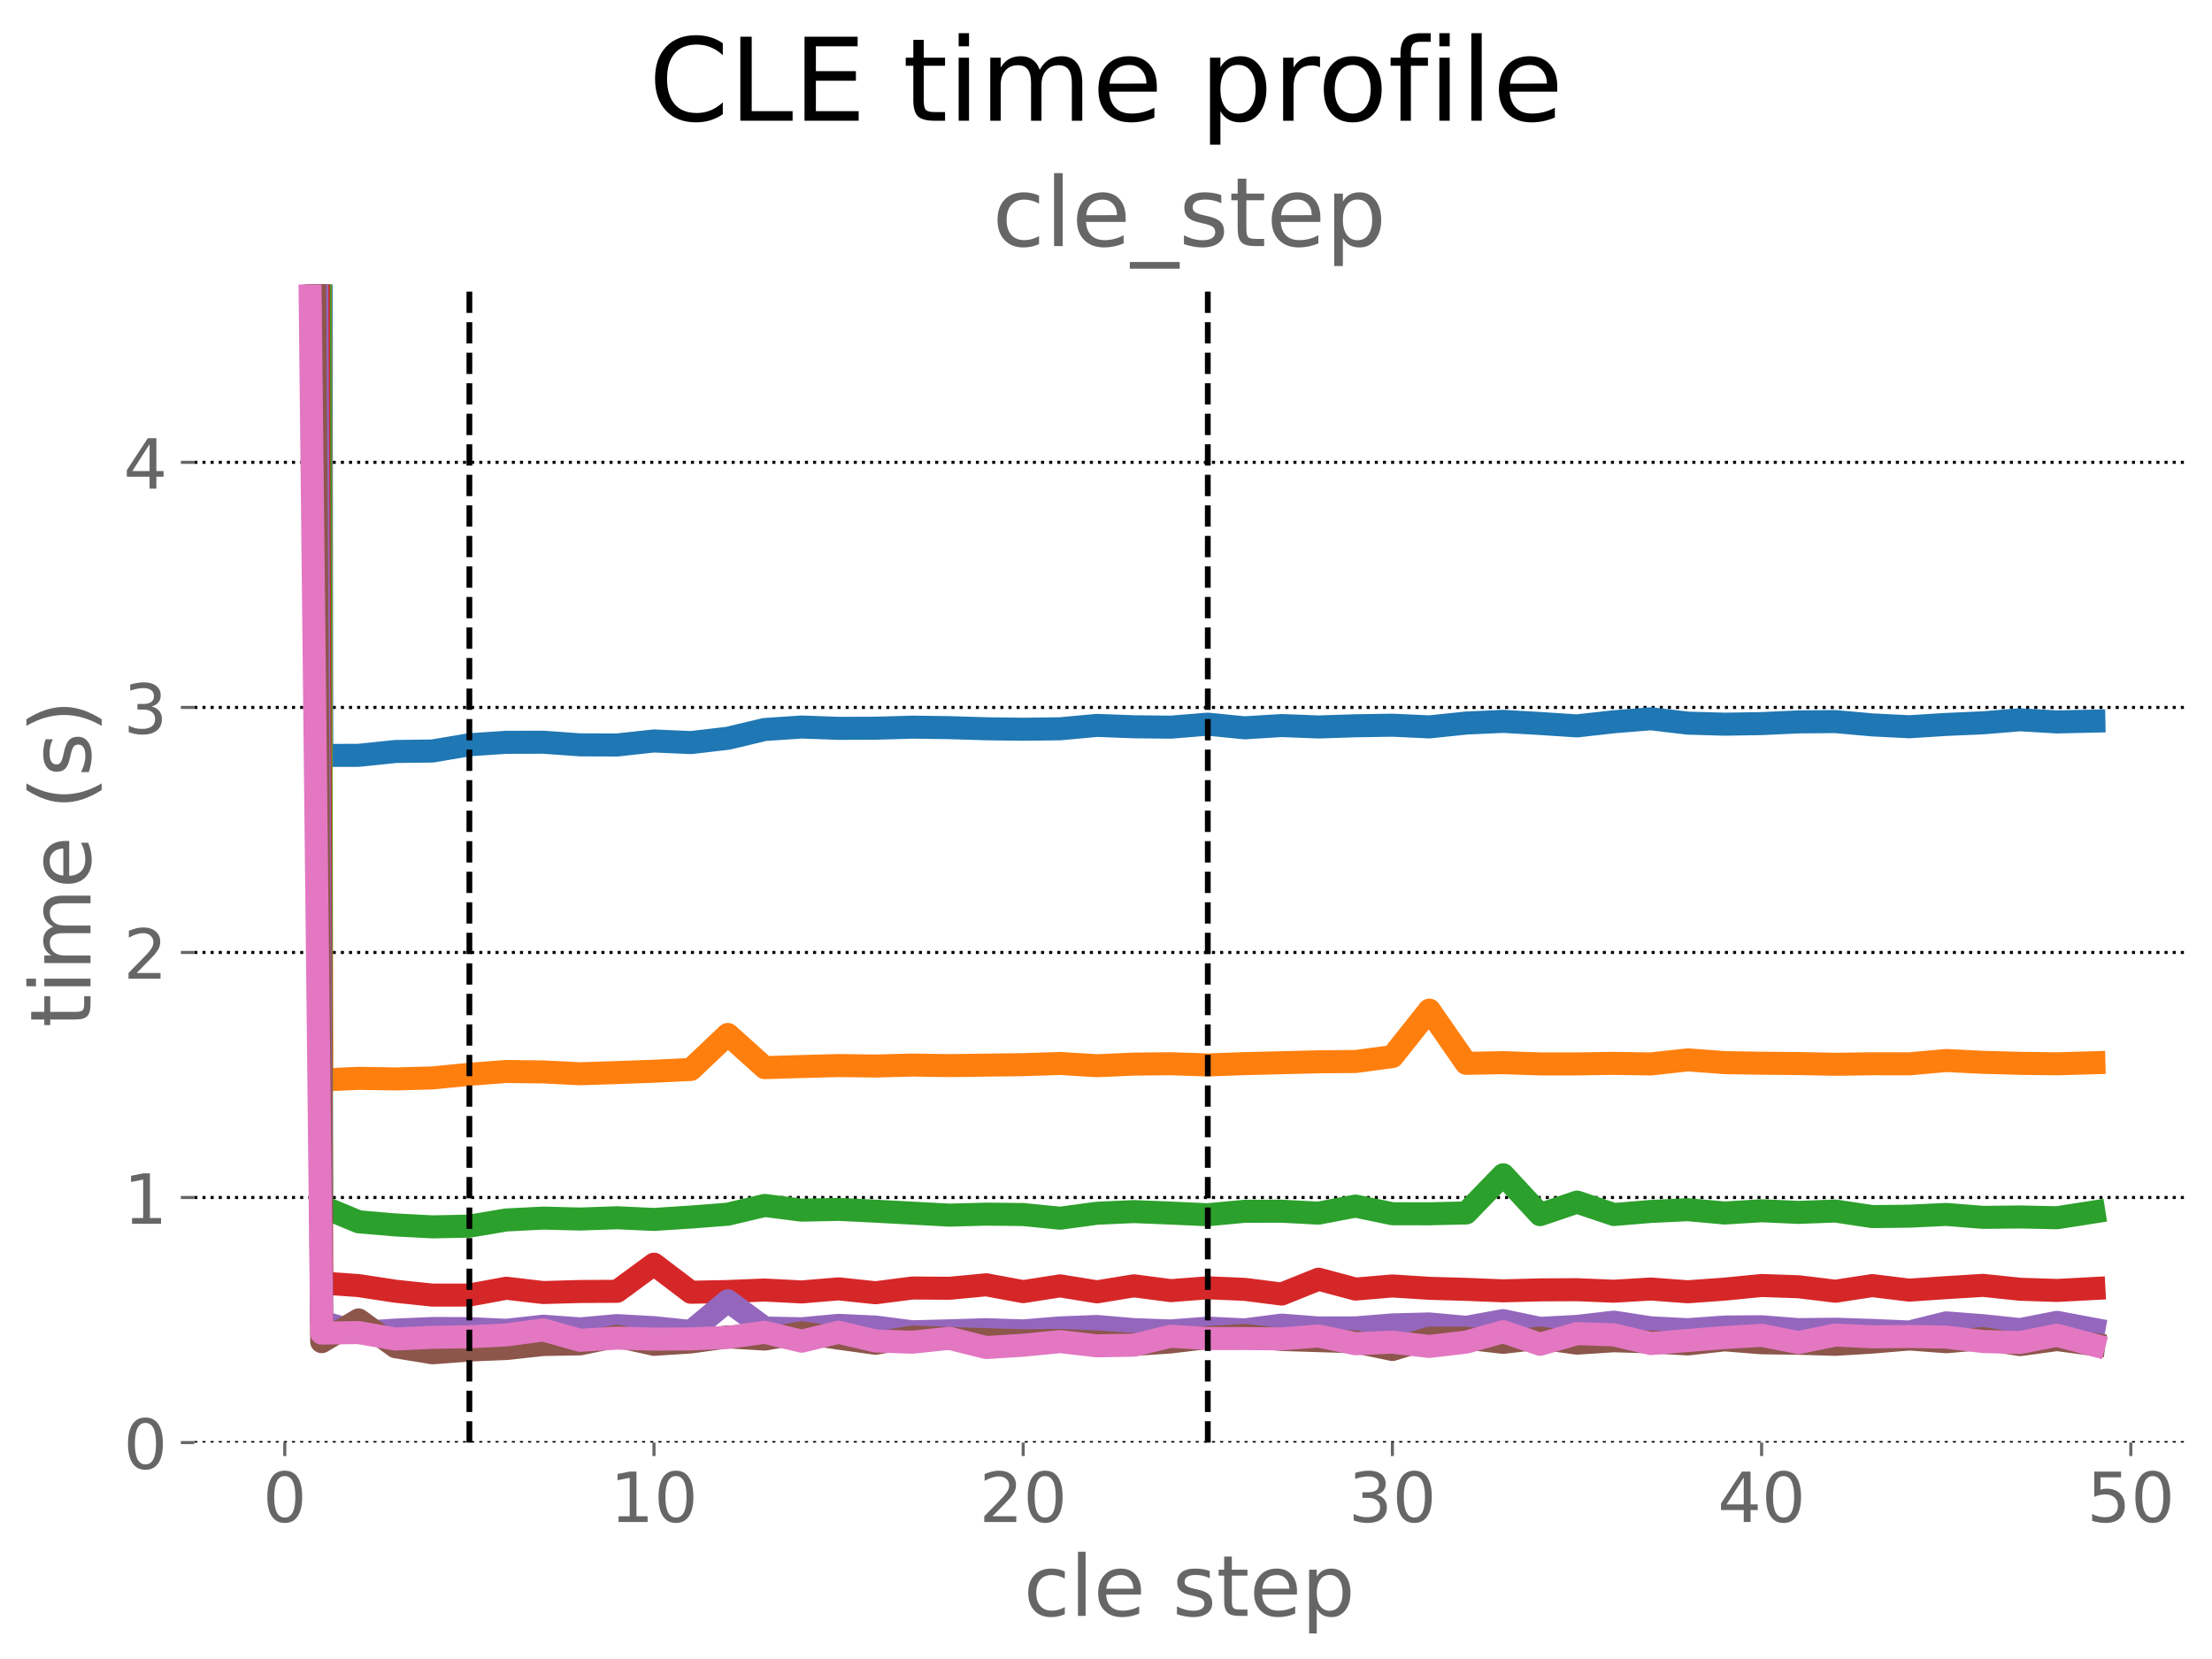 <?xml version="1.0" encoding="utf-8" standalone="no"?>
<!DOCTYPE svg PUBLIC "-//W3C//DTD SVG 1.1//EN"
  "http://www.w3.org/Graphics/SVG/1.1/DTD/svg11.dtd">
<!-- Created with matplotlib (https://matplotlib.org/) -->
<svg height="432pt" version="1.1" viewBox="0 0 576 432" width="576pt" xmlns="http://www.w3.org/2000/svg" xmlns:xlink="http://www.w3.org/1999/xlink">
 <defs>
  <style type="text/css">*{stroke-linecap:butt;stroke-linejoin:round;}</style>
 </defs>
 <g id="figure_1">
  <g id="patch_1">
   <path d="M 0 432 
L 576 432 
L 576 0 
L 0 0 
z
" style="fill:#ffffff;"/>
  </g>
  <g id="axes_1">
   <g id="patch_2">
    <path d="M 50.6 375.64 
L 568.8 375.64 
L 568.8 74.08 
L 50.6 74.08 
z
" style="fill:#ffffff;"/>
   </g>
   <g id="matplotlib.axis_1">
    <g id="xtick_1">
     <g id="line2d_1">
      <defs>
       <path d="M 0 0 
L 0 3.5 
" id="m5d688632c8" style="stroke:#666666;stroke-width:0.8;"/>
      </defs>
      <g>
       <use style="fill:#666666;stroke:#666666;stroke-width:0.8;" x="74.155" xlink:href="#m5d688632c8" y="375.64"/>
      </g>
     </g>
     <g id="text_1">
      <!-- 0 -->
      <g style="fill:#666666;" transform="translate(68.428 396.317)scale(0.18 -0.18)">
       <defs>
        <path d="M 31.781 66.406 
Q 24.172 66.406 20.328 58.906 
Q 16.5 51.422 16.5 36.375 
Q 16.5 21.391 20.328 13.891 
Q 24.172 6.391 31.781 6.391 
Q 39.453 6.391 43.281 13.891 
Q 47.125 21.391 47.125 36.375 
Q 47.125 51.422 43.281 58.906 
Q 39.453 66.406 31.781 66.406 
z
M 31.781 74.219 
Q 44.047 74.219 50.516 64.516 
Q 56.984 54.828 56.984 36.375 
Q 56.984 17.969 50.516 8.266 
Q 44.047 -1.422 31.781 -1.422 
Q 19.531 -1.422 13.062 8.266 
Q 6.594 17.969 6.594 36.375 
Q 6.594 54.828 13.062 64.516 
Q 19.531 74.219 31.781 74.219 
z
" id="DejaVuSans-48"/>
       </defs>
       <use xlink:href="#DejaVuSans-48"/>
      </g>
     </g>
    </g>
    <g id="xtick_2">
     <g id="line2d_2">
      <g>
       <use style="fill:#666666;stroke:#666666;stroke-width:0.8;" x="170.296" xlink:href="#m5d688632c8" y="375.64"/>
      </g>
     </g>
     <g id="text_2">
      <!-- 10 -->
      <g style="fill:#666666;" transform="translate(158.843 396.317)scale(0.18 -0.18)">
       <defs>
        <path d="M 12.406 8.297 
L 28.516 8.297 
L 28.516 63.922 
L 10.984 60.406 
L 10.984 69.391 
L 28.422 72.906 
L 38.281 72.906 
L 38.281 8.297 
L 54.391 8.297 
L 54.391 0 
L 12.406 0 
z
" id="DejaVuSans-49"/>
       </defs>
       <use xlink:href="#DejaVuSans-49"/>
       <use x="63.623" xlink:href="#DejaVuSans-48"/>
      </g>
     </g>
    </g>
    <g id="xtick_3">
     <g id="line2d_3">
      <g>
       <use style="fill:#666666;stroke:#666666;stroke-width:0.8;" x="266.437" xlink:href="#m5d688632c8" y="375.64"/>
      </g>
     </g>
     <g id="text_3">
      <!-- 20 -->
      <g style="fill:#666666;" transform="translate(254.984 396.317)scale(0.18 -0.18)">
       <defs>
        <path d="M 19.188 8.297 
L 53.609 8.297 
L 53.609 0 
L 7.328 0 
L 7.328 8.297 
Q 12.938 14.109 22.625 23.891 
Q 32.328 33.688 34.812 36.531 
Q 39.547 41.844 41.422 45.531 
Q 43.312 49.219 43.312 52.781 
Q 43.312 58.594 39.234 62.25 
Q 35.156 65.922 28.609 65.922 
Q 23.969 65.922 18.812 64.312 
Q 13.672 62.703 7.812 59.422 
L 7.812 69.391 
Q 13.766 71.781 18.938 73 
Q 24.125 74.219 28.422 74.219 
Q 39.75 74.219 46.484 68.547 
Q 53.219 62.891 53.219 53.422 
Q 53.219 48.922 51.531 44.891 
Q 49.859 40.875 45.406 35.406 
Q 44.188 33.984 37.641 27.219 
Q 31.109 20.453 19.188 8.297 
z
" id="DejaVuSans-50"/>
       </defs>
       <use xlink:href="#DejaVuSans-50"/>
       <use x="63.623" xlink:href="#DejaVuSans-48"/>
      </g>
     </g>
    </g>
    <g id="xtick_4">
     <g id="line2d_4">
      <g>
       <use style="fill:#666666;stroke:#666666;stroke-width:0.8;" x="362.578" xlink:href="#m5d688632c8" y="375.64"/>
      </g>
     </g>
     <g id="text_4">
      <!-- 30 -->
      <g style="fill:#666666;" transform="translate(351.125 396.317)scale(0.18 -0.18)">
       <defs>
        <path d="M 40.578 39.312 
Q 47.656 37.797 51.625 33 
Q 55.609 28.219 55.609 21.188 
Q 55.609 10.406 48.188 4.484 
Q 40.766 -1.422 27.094 -1.422 
Q 22.516 -1.422 17.656 -0.516 
Q 12.797 0.391 7.625 2.203 
L 7.625 11.719 
Q 11.719 9.328 16.594 8.109 
Q 21.484 6.891 26.812 6.891 
Q 36.078 6.891 40.938 10.547 
Q 45.797 14.203 45.797 21.188 
Q 45.797 27.641 41.281 31.266 
Q 36.766 34.906 28.719 34.906 
L 20.219 34.906 
L 20.219 43.016 
L 29.109 43.016 
Q 36.375 43.016 40.234 45.922 
Q 44.094 48.828 44.094 54.297 
Q 44.094 59.906 40.109 62.906 
Q 36.141 65.922 28.719 65.922 
Q 24.656 65.922 20.016 65.031 
Q 15.375 64.156 9.812 62.312 
L 9.812 71.094 
Q 15.438 72.656 20.344 73.438 
Q 25.25 74.219 29.594 74.219 
Q 40.828 74.219 47.359 69.109 
Q 53.906 64.016 53.906 55.328 
Q 53.906 49.266 50.438 45.094 
Q 46.969 40.922 40.578 39.312 
z
" id="DejaVuSans-51"/>
       </defs>
       <use xlink:href="#DejaVuSans-51"/>
       <use x="63.623" xlink:href="#DejaVuSans-48"/>
      </g>
     </g>
    </g>
    <g id="xtick_5">
     <g id="line2d_5">
      <g>
       <use style="fill:#666666;stroke:#666666;stroke-width:0.8;" x="458.719" xlink:href="#m5d688632c8" y="375.64"/>
      </g>
     </g>
     <g id="text_5">
      <!-- 40 -->
      <g style="fill:#666666;" transform="translate(447.266 396.317)scale(0.18 -0.18)">
       <defs>
        <path d="M 37.797 64.312 
L 12.891 25.391 
L 37.797 25.391 
z
M 35.203 72.906 
L 47.609 72.906 
L 47.609 25.391 
L 58.016 25.391 
L 58.016 17.188 
L 47.609 17.188 
L 47.609 0 
L 37.797 0 
L 37.797 17.188 
L 4.891 17.188 
L 4.891 26.703 
z
" id="DejaVuSans-52"/>
       </defs>
       <use xlink:href="#DejaVuSans-52"/>
       <use x="63.623" xlink:href="#DejaVuSans-48"/>
      </g>
     </g>
    </g>
    <g id="xtick_6">
     <g id="line2d_6">
      <g>
       <use style="fill:#666666;stroke:#666666;stroke-width:0.8;" x="554.86" xlink:href="#m5d688632c8" y="375.64"/>
      </g>
     </g>
     <g id="text_6">
      <!-- 50 -->
      <g style="fill:#666666;" transform="translate(543.407 396.317)scale(0.18 -0.18)">
       <defs>
        <path d="M 10.797 72.906 
L 49.516 72.906 
L 49.516 64.594 
L 19.828 64.594 
L 19.828 46.734 
Q 21.969 47.469 24.109 47.828 
Q 26.266 48.188 28.422 48.188 
Q 40.625 48.188 47.75 41.5 
Q 54.891 34.812 54.891 23.391 
Q 54.891 11.625 47.562 5.094 
Q 40.234 -1.422 26.906 -1.422 
Q 22.312 -1.422 17.547 -0.641 
Q 12.797 0.141 7.719 1.703 
L 7.719 11.625 
Q 12.109 9.234 16.797 8.062 
Q 21.484 6.891 26.703 6.891 
Q 35.156 6.891 40.078 11.328 
Q 45.016 15.766 45.016 23.391 
Q 45.016 31 40.078 35.438 
Q 35.156 39.891 26.703 39.891 
Q 22.75 39.891 18.812 39.016 
Q 14.891 38.141 10.797 36.281 
z
" id="DejaVuSans-53"/>
       </defs>
       <use xlink:href="#DejaVuSans-53"/>
       <use x="63.623" xlink:href="#DejaVuSans-48"/>
      </g>
     </g>
    </g>
    <g id="text_7">
     <!-- cle step -->
     <g style="fill:#666666;" transform="translate(266.537 420.777)scale(0.22 -0.22)">
      <defs>
       <path d="M 48.781 52.594 
L 48.781 44.188 
Q 44.969 46.297 41.141 47.344 
Q 37.312 48.391 33.406 48.391 
Q 24.656 48.391 19.812 42.844 
Q 14.984 37.312 14.984 27.297 
Q 14.984 17.281 19.812 11.734 
Q 24.656 6.203 33.406 6.203 
Q 37.312 6.203 41.141 7.25 
Q 44.969 8.297 48.781 10.406 
L 48.781 2.094 
Q 45.016 0.344 40.984 -0.531 
Q 36.969 -1.422 32.422 -1.422 
Q 20.062 -1.422 12.781 6.344 
Q 5.516 14.109 5.516 27.297 
Q 5.516 40.672 12.859 48.328 
Q 20.219 56 33.016 56 
Q 37.156 56 41.109 55.141 
Q 45.062 54.297 48.781 52.594 
z
" id="DejaVuSans-99"/>
       <path d="M 9.422 75.984 
L 18.406 75.984 
L 18.406 0 
L 9.422 0 
z
" id="DejaVuSans-108"/>
       <path d="M 56.203 29.594 
L 56.203 25.203 
L 14.891 25.203 
Q 15.484 15.922 20.484 11.062 
Q 25.484 6.203 34.422 6.203 
Q 39.594 6.203 44.453 7.469 
Q 49.312 8.734 54.109 11.281 
L 54.109 2.781 
Q 49.266 0.734 44.188 -0.344 
Q 39.109 -1.422 33.891 -1.422 
Q 20.797 -1.422 13.156 6.188 
Q 5.516 13.812 5.516 26.812 
Q 5.516 40.234 12.766 48.109 
Q 20.016 56 32.328 56 
Q 43.359 56 49.781 48.891 
Q 56.203 41.797 56.203 29.594 
z
M 47.219 32.234 
Q 47.125 39.594 43.094 43.984 
Q 39.062 48.391 32.422 48.391 
Q 24.906 48.391 20.391 44.141 
Q 15.875 39.891 15.188 32.172 
z
" id="DejaVuSans-101"/>
       <path id="DejaVuSans-32"/>
       <path d="M 44.281 53.078 
L 44.281 44.578 
Q 40.484 46.531 36.375 47.5 
Q 32.281 48.484 27.875 48.484 
Q 21.188 48.484 17.844 46.438 
Q 14.5 44.391 14.5 40.281 
Q 14.5 37.156 16.891 35.375 
Q 19.281 33.594 26.516 31.984 
L 29.594 31.297 
Q 39.156 29.25 43.188 25.516 
Q 47.219 21.781 47.219 15.094 
Q 47.219 7.469 41.188 3.016 
Q 35.156 -1.422 24.609 -1.422 
Q 20.219 -1.422 15.453 -0.562 
Q 10.688 0.297 5.422 2 
L 5.422 11.281 
Q 10.406 8.688 15.234 7.391 
Q 20.062 6.109 24.812 6.109 
Q 31.156 6.109 34.562 8.281 
Q 37.984 10.453 37.984 14.406 
Q 37.984 18.062 35.516 20.016 
Q 33.062 21.969 24.703 23.781 
L 21.578 24.516 
Q 13.234 26.266 9.516 29.906 
Q 5.812 33.547 5.812 39.891 
Q 5.812 47.609 11.281 51.797 
Q 16.75 56 26.812 56 
Q 31.781 56 36.172 55.266 
Q 40.578 54.547 44.281 53.078 
z
" id="DejaVuSans-115"/>
       <path d="M 18.312 70.219 
L 18.312 54.688 
L 36.812 54.688 
L 36.812 47.703 
L 18.312 47.703 
L 18.312 18.016 
Q 18.312 11.328 20.141 9.422 
Q 21.969 7.516 27.594 7.516 
L 36.812 7.516 
L 36.812 0 
L 27.594 0 
Q 17.188 0 13.234 3.875 
Q 9.281 7.766 9.281 18.016 
L 9.281 47.703 
L 2.688 47.703 
L 2.688 54.688 
L 9.281 54.688 
L 9.281 70.219 
z
" id="DejaVuSans-116"/>
       <path d="M 18.109 8.203 
L 18.109 -20.797 
L 9.078 -20.797 
L 9.078 54.688 
L 18.109 54.688 
L 18.109 46.391 
Q 20.953 51.266 25.266 53.625 
Q 29.594 56 35.594 56 
Q 45.562 56 51.781 48.094 
Q 58.016 40.188 58.016 27.297 
Q 58.016 14.406 51.781 6.484 
Q 45.562 -1.422 35.594 -1.422 
Q 29.594 -1.422 25.266 0.953 
Q 20.953 3.328 18.109 8.203 
z
M 48.688 27.297 
Q 48.688 37.203 44.609 42.844 
Q 40.531 48.484 33.406 48.484 
Q 26.266 48.484 22.188 42.844 
Q 18.109 37.203 18.109 27.297 
Q 18.109 17.391 22.188 11.75 
Q 26.266 6.109 33.406 6.109 
Q 40.531 6.109 44.609 11.75 
Q 48.688 17.391 48.688 27.297 
z
" id="DejaVuSans-112"/>
      </defs>
      <use xlink:href="#DejaVuSans-99"/>
      <use x="54.98" xlink:href="#DejaVuSans-108"/>
      <use x="82.764" xlink:href="#DejaVuSans-101"/>
      <use x="144.287" xlink:href="#DejaVuSans-32"/>
      <use x="176.074" xlink:href="#DejaVuSans-115"/>
      <use x="228.174" xlink:href="#DejaVuSans-116"/>
      <use x="267.383" xlink:href="#DejaVuSans-101"/>
      <use x="328.906" xlink:href="#DejaVuSans-112"/>
     </g>
    </g>
   </g>
   <g id="matplotlib.axis_2">
    <g id="ytick_1">
     <g id="line2d_7">
      <path clip-path="url(#pc624e07ad8)" d="M 50.6 375.64 
L 568.8 375.64 
" style="fill:none;stroke:#000000;stroke-dasharray:0.8,1.32;stroke-dashoffset:0;stroke-width:0.8;"/>
     </g>
     <g id="line2d_8">
      <defs>
       <path d="M 0 0 
L -3.5 0 
" id="mde9ae63584" style="stroke:#666666;stroke-width:0.8;"/>
      </defs>
      <g>
       <use style="fill:#666666;stroke:#666666;stroke-width:0.8;" x="50.6" xlink:href="#mde9ae63584" y="375.64"/>
      </g>
     </g>
     <g id="text_8">
      <!-- 0 -->
      <g style="fill:#666666;" transform="translate(32.148 382.479)scale(0.18 -0.18)">
       <use xlink:href="#DejaVuSans-48"/>
      </g>
     </g>
    </g>
    <g id="ytick_2">
     <g id="line2d_9">
      <path clip-path="url(#pc624e07ad8)" d="M 50.6 311.829 
L 568.8 311.829 
" style="fill:none;stroke:#000000;stroke-dasharray:0.8,1.32;stroke-dashoffset:0;stroke-width:0.8;"/>
     </g>
     <g id="line2d_10">
      <g>
       <use style="fill:#666666;stroke:#666666;stroke-width:0.8;" x="50.6" xlink:href="#mde9ae63584" y="311.829"/>
      </g>
     </g>
     <g id="text_9">
      <!-- 1 -->
      <g style="fill:#666666;" transform="translate(32.148 318.668)scale(0.18 -0.18)">
       <use xlink:href="#DejaVuSans-49"/>
      </g>
     </g>
    </g>
    <g id="ytick_3">
     <g id="line2d_11">
      <path clip-path="url(#pc624e07ad8)" d="M 50.6 248.018 
L 568.8 248.018 
" style="fill:none;stroke:#000000;stroke-dasharray:0.8,1.32;stroke-dashoffset:0;stroke-width:0.8;"/>
     </g>
     <g id="line2d_12">
      <g>
       <use style="fill:#666666;stroke:#666666;stroke-width:0.8;" x="50.6" xlink:href="#mde9ae63584" y="248.018"/>
      </g>
     </g>
     <g id="text_10">
      <!-- 2 -->
      <g style="fill:#666666;" transform="translate(32.148 254.857)scale(0.18 -0.18)">
       <use xlink:href="#DejaVuSans-50"/>
      </g>
     </g>
    </g>
    <g id="ytick_4">
     <g id="line2d_13">
      <path clip-path="url(#pc624e07ad8)" d="M 50.6 184.208 
L 568.8 184.208 
" style="fill:none;stroke:#000000;stroke-dasharray:0.8,1.32;stroke-dashoffset:0;stroke-width:0.8;"/>
     </g>
     <g id="line2d_14">
      <g>
       <use style="fill:#666666;stroke:#666666;stroke-width:0.8;" x="50.6" xlink:href="#mde9ae63584" y="184.208"/>
      </g>
     </g>
     <g id="text_11">
      <!-- 3 -->
      <g style="fill:#666666;" transform="translate(32.148 191.046)scale(0.18 -0.18)">
       <use xlink:href="#DejaVuSans-51"/>
      </g>
     </g>
    </g>
    <g id="ytick_5">
     <g id="line2d_15">
      <path clip-path="url(#pc624e07ad8)" d="M 50.6 120.397 
L 568.8 120.397 
" style="fill:none;stroke:#000000;stroke-dasharray:0.8,1.32;stroke-dashoffset:0;stroke-width:0.8;"/>
     </g>
     <g id="line2d_16">
      <g>
       <use style="fill:#666666;stroke:#666666;stroke-width:0.8;" x="50.6" xlink:href="#mde9ae63584" y="120.397"/>
      </g>
     </g>
     <g id="text_12">
      <!-- 4 -->
      <g style="fill:#666666;" transform="translate(32.148 127.236)scale(0.18 -0.18)">
       <use xlink:href="#DejaVuSans-52"/>
      </g>
     </g>
    </g>
    <g id="text_13">
     <!-- time (s) -->
     <g style="fill:#666666;" transform="translate(23.572 267.521)rotate(-90)scale(0.22 -0.22)">
      <defs>
       <path d="M 9.422 54.688 
L 18.406 54.688 
L 18.406 0 
L 9.422 0 
z
M 9.422 75.984 
L 18.406 75.984 
L 18.406 64.594 
L 9.422 64.594 
z
" id="DejaVuSans-105"/>
       <path d="M 52 44.188 
Q 55.375 50.25 60.062 53.125 
Q 64.75 56 71.094 56 
Q 79.641 56 84.281 50.016 
Q 88.922 44.047 88.922 33.016 
L 88.922 0 
L 79.891 0 
L 79.891 32.719 
Q 79.891 40.578 77.094 44.375 
Q 74.312 48.188 68.609 48.188 
Q 61.625 48.188 57.562 43.547 
Q 53.516 38.922 53.516 30.906 
L 53.516 0 
L 44.484 0 
L 44.484 32.719 
Q 44.484 40.625 41.703 44.406 
Q 38.922 48.188 33.109 48.188 
Q 26.219 48.188 22.156 43.531 
Q 18.109 38.875 18.109 30.906 
L 18.109 0 
L 9.078 0 
L 9.078 54.688 
L 18.109 54.688 
L 18.109 46.188 
Q 21.188 51.219 25.484 53.609 
Q 29.781 56 35.688 56 
Q 41.656 56 45.828 52.969 
Q 50 49.953 52 44.188 
z
" id="DejaVuSans-109"/>
       <path d="M 31 75.875 
Q 24.469 64.656 21.281 53.656 
Q 18.109 42.672 18.109 31.391 
Q 18.109 20.125 21.312 9.062 
Q 24.516 -2 31 -13.188 
L 23.188 -13.188 
Q 15.875 -1.703 12.234 9.375 
Q 8.594 20.453 8.594 31.391 
Q 8.594 42.281 12.203 53.312 
Q 15.828 64.359 23.188 75.875 
z
" id="DejaVuSans-40"/>
       <path d="M 8.016 75.875 
L 15.828 75.875 
Q 23.141 64.359 26.781 53.312 
Q 30.422 42.281 30.422 31.391 
Q 30.422 20.453 26.781 9.375 
Q 23.141 -1.703 15.828 -13.188 
L 8.016 -13.188 
Q 14.5 -2 17.703 9.062 
Q 20.906 20.125 20.906 31.391 
Q 20.906 42.672 17.703 53.656 
Q 14.5 64.656 8.016 75.875 
z
" id="DejaVuSans-41"/>
      </defs>
      <use xlink:href="#DejaVuSans-116"/>
      <use x="39.209" xlink:href="#DejaVuSans-105"/>
      <use x="66.992" xlink:href="#DejaVuSans-109"/>
      <use x="164.404" xlink:href="#DejaVuSans-101"/>
      <use x="225.928" xlink:href="#DejaVuSans-32"/>
      <use x="257.715" xlink:href="#DejaVuSans-40"/>
      <use x="296.729" xlink:href="#DejaVuSans-115"/>
      <use x="348.828" xlink:href="#DejaVuSans-41"/>
     </g>
    </g>
   </g>
   <g id="line2d_17">
    <path clip-path="url(#pc624e07ad8)" d="M 83.531 -1 
L 83.769 196.713 
L 93.383 196.685 
L 102.997 195.685 
L 112.611 195.559 
L 122.225 193.929 
L 131.839 193.298 
L 141.453 193.272 
L 151.067 193.959 
L 160.681 193.994 
L 170.296 192.941 
L 179.91 193.37 
L 189.524 192.245 
L 199.138 189.957 
L 208.752 189.318 
L 218.366 189.661 
L 227.98 189.627 
L 237.594 189.349 
L 247.208 189.476 
L 256.822 189.773 
L 266.437 189.889 
L 276.051 189.777 
L 285.665 188.892 
L 295.279 189.25 
L 304.893 189.352 
L 314.507 188.568 
L 324.121 189.524 
L 333.735 188.93 
L 343.349 189.3 
L 352.963 188.991 
L 362.578 188.838 
L 372.192 189.283 
L 381.806 188.279 
L 391.42 187.844 
L 401.034 188.395 
L 410.648 189.021 
L 420.262 187.944 
L 429.876 187.165 
L 439.49 188.302 
L 449.104 188.578 
L 458.719 188.423 
L 468.333 187.981 
L 477.947 187.903 
L 487.561 188.763 
L 497.175 189.244 
L 506.789 188.642 
L 516.403 188.215 
L 526.017 187.431 
L 535.631 187.99 
L 545.245 187.775 
" style="fill:none;stroke:#1f77b4;stroke-linecap:square;stroke-width:6;"/>
   </g>
   <g id="line2d_18">
    <path clip-path="url(#pc624e07ad8)" d="M 83.308 -1 
L 83.769 281.232 
L 93.383 280.799 
L 102.997 280.954 
L 112.611 280.689 
L 122.225 279.744 
L 131.839 279.014 
L 141.453 279.129 
L 151.067 279.601 
L 160.681 279.294 
L 170.296 278.948 
L 179.91 278.479 
L 189.524 269.366 
L 199.138 278.008 
L 208.752 277.719 
L 218.366 277.468 
L 227.98 277.593 
L 237.594 277.336 
L 247.208 277.485 
L 256.822 277.352 
L 266.437 277.238 
L 276.051 276.926 
L 285.665 277.514 
L 295.279 277.088 
L 304.893 276.992 
L 314.507 277.313 
L 324.121 276.966 
L 333.735 276.732 
L 343.349 276.485 
L 352.963 276.417 
L 362.578 275.134 
L 372.192 263.034 
L 381.806 276.888 
L 391.42 276.716 
L 401.034 277.038 
L 410.648 277.037 
L 420.262 276.901 
L 429.876 277.048 
L 439.49 275.984 
L 449.104 276.704 
L 458.719 276.86 
L 468.333 276.946 
L 477.947 277.136 
L 487.561 277.002 
L 497.175 277.018 
L 506.789 276.158 
L 516.403 276.629 
L 526.017 276.889 
L 535.631 277.009 
L 545.245 276.734 
" style="fill:none;stroke:#ff7f0e;stroke-linecap:square;stroke-width:6;"/>
   </g>
   <g id="line2d_19">
    <path clip-path="url(#pc624e07ad8)" d="M 83.135 -1 
L 83.769 314.154 
L 93.383 318.149 
L 102.997 318.972 
L 112.611 319.473 
L 122.225 319.284 
L 131.839 317.673 
L 141.453 317.192 
L 151.067 317.432 
L 160.681 317.102 
L 170.296 317.539 
L 179.91 316.92 
L 189.524 316.173 
L 199.138 313.896 
L 208.752 315.122 
L 218.366 314.917 
L 227.98 315.387 
L 237.594 315.9 
L 247.208 316.414 
L 256.822 316.159 
L 266.437 316.259 
L 276.051 317.221 
L 285.665 315.923 
L 295.279 315.494 
L 304.893 315.881 
L 314.507 316.315 
L 324.121 315.417 
L 333.735 315.393 
L 343.349 315.896 
L 352.963 314.065 
L 362.578 316.054 
L 372.192 316.069 
L 381.806 315.845 
L 391.42 305.912 
L 401.034 316.29 
L 410.648 313.024 
L 420.262 316.257 
L 429.876 315.455 
L 439.49 315 
L 449.104 315.863 
L 458.719 315.277 
L 468.333 315.703 
L 477.947 315.35 
L 487.561 316.797 
L 497.175 316.69 
L 506.789 316.236 
L 516.403 317 
L 526.017 316.898 
L 535.631 317.098 
L 545.245 315.595 
" style="fill:none;stroke:#2ca02c;stroke-linecap:square;stroke-width:6;"/>
   </g>
   <g id="line2d_20">
    <path clip-path="url(#pc624e07ad8)" d="M 82.628 -1 
L 83.769 334.09 
L 93.383 334.764 
L 102.997 336.233 
L 112.611 337.241 
L 122.225 337.229 
L 131.839 335.454 
L 141.453 336.574 
L 151.067 336.301 
L 160.681 336.251 
L 170.296 329.194 
L 179.91 336.499 
L 189.524 336.308 
L 199.138 335.917 
L 208.752 336.421 
L 218.366 335.617 
L 227.98 336.631 
L 237.594 335.394 
L 247.208 335.465 
L 256.822 334.557 
L 266.437 336.337 
L 276.051 334.834 
L 285.665 336.397 
L 295.279 334.821 
L 304.893 336.08 
L 314.507 335.339 
L 324.121 335.746 
L 333.735 336.968 
L 343.349 333.103 
L 352.963 335.67 
L 362.578 334.859 
L 372.192 335.471 
L 381.806 335.748 
L 391.42 336.129 
L 401.034 335.884 
L 410.648 335.836 
L 420.262 336.231 
L 429.876 335.657 
L 439.49 336.377 
L 449.104 335.683 
L 458.719 334.74 
L 468.333 335.065 
L 477.947 336.232 
L 487.561 334.766 
L 497.175 335.95 
L 506.789 335.298 
L 516.403 334.706 
L 526.017 335.716 
L 535.631 336.03 
L 545.245 335.524 
" style="fill:none;stroke:#d62728;stroke-linecap:square;stroke-width:6;"/>
   </g>
   <g id="line2d_21">
    <path clip-path="url(#pc624e07ad8)" d="M 82.138 -1 
L 83.769 344.24 
L 93.383 347.008 
L 102.997 346.351 
L 112.611 345.942 
L 122.225 345.961 
L 131.839 346.411 
L 141.453 345.337 
L 151.067 346.037 
L 160.681 345.183 
L 170.296 345.716 
L 179.91 346.714 
L 189.524 338.742 
L 199.138 345.817 
L 208.752 346.013 
L 218.366 345.116 
L 227.98 345.559 
L 237.594 346.798 
L 247.208 346.541 
L 256.822 346.249 
L 266.437 346.563 
L 276.051 345.784 
L 285.665 345.412 
L 295.279 346.233 
L 304.893 346.577 
L 314.507 345.838 
L 324.121 346.295 
L 333.735 345.055 
L 343.349 345.798 
L 352.963 345.777 
L 362.578 345.004 
L 372.192 344.751 
L 381.806 345.627 
L 391.42 343.893 
L 401.034 345.902 
L 410.648 345.389 
L 420.262 344.282 
L 429.876 345.758 
L 439.49 346.248 
L 449.104 345.552 
L 458.719 345.485 
L 468.333 346.233 
L 477.947 346.12 
L 487.561 346.439 
L 497.175 346.85 
L 506.789 344.473 
L 516.403 345.213 
L 526.017 346.221 
L 535.631 344.341 
L 545.245 346.138 
" style="fill:none;stroke:#9467bd;stroke-linecap:square;stroke-width:6;"/>
   </g>
   <g id="line2d_22">
    <path clip-path="url(#pc624e07ad8)" d="M 81.42 -1 
L 83.769 349.36 
L 93.383 343.704 
L 102.997 350.683 
L 112.611 352.267 
L 122.225 351.539 
L 131.839 351.151 
L 141.453 350.106 
L 151.067 349.939 
L 160.681 347.936 
L 170.296 350.058 
L 179.91 349.441 
L 189.524 348.114 
L 199.138 348.691 
L 208.752 347.039 
L 218.366 348.449 
L 227.98 349.782 
L 237.594 348.165 
L 247.208 348.515 
L 256.822 348.845 
L 266.437 349.121 
L 276.051 349.055 
L 285.665 349.436 
L 295.279 350.09 
L 304.893 349.438 
L 314.507 348.281 
L 324.121 347.748 
L 333.735 348.793 
L 343.349 349.099 
L 352.963 349.396 
L 362.578 351.406 
L 372.192 348.459 
L 381.806 348.454 
L 391.42 349.541 
L 401.034 348.43 
L 410.648 349.752 
L 420.262 349.129 
L 429.876 349.423 
L 439.49 349.955 
L 449.104 348.89 
L 458.719 349.656 
L 468.333 349.782 
L 477.947 350.062 
L 487.561 349.478 
L 497.175 348.664 
L 506.789 349.381 
L 516.403 348.564 
L 526.017 350.135 
L 535.631 348.821 
L 545.245 350.097 
" style="fill:none;stroke:#8c564b;stroke-linecap:square;stroke-width:6;"/>
   </g>
   <g id="line2d_23">
    <path clip-path="url(#pc624e07ad8)" d="M 79.897 -1 
L 83.769 347.135 
L 93.383 346.999 
L 102.997 348.683 
L 112.611 348.229 
L 122.225 348.09 
L 131.839 347.615 
L 141.453 346.311 
L 151.067 349.007 
L 160.681 348.446 
L 170.296 348.703 
L 179.91 348.644 
L 189.524 348.255 
L 199.138 346.928 
L 208.752 349.235 
L 218.366 346.92 
L 227.98 349.186 
L 237.594 349.507 
L 247.208 348.487 
L 256.822 350.894 
L 266.437 350.289 
L 276.051 349.356 
L 285.665 350.452 
L 295.279 350.283 
L 304.893 347.952 
L 314.507 348.558 
L 324.121 348.551 
L 333.735 348.643 
L 343.349 347.885 
L 352.963 349.904 
L 362.578 349.494 
L 372.192 350.61 
L 381.806 349.477 
L 391.42 346.761 
L 401.034 350.046 
L 410.648 347.267 
L 420.262 347.598 
L 429.876 349.857 
L 439.49 349.073 
L 449.104 348.296 
L 458.719 347.717 
L 468.333 349.602 
L 477.947 347.639 
L 487.561 348.107 
L 497.175 348.018 
L 506.789 348.179 
L 516.403 349.332 
L 526.017 349.588 
L 535.631 347.695 
L 545.245 350.249 
" style="fill:none;stroke:#e377c2;stroke-linecap:square;stroke-width:6;"/>
   </g>
   <g id="line2d_24">
    <path clip-path="url(#pc624e07ad8)" d="M 122.225 375.64 
L 122.225 74.08 
" style="fill:none;stroke:#000000;stroke-dasharray:5.55,2.4;stroke-dashoffset:0;stroke-width:1.5;"/>
   </g>
   <g id="line2d_25">
    <path clip-path="url(#pc624e07ad8)" d="M 314.507 375.64 
L 314.507 74.08 
" style="fill:none;stroke:#000000;stroke-dasharray:5.55,2.4;stroke-dashoffset:0;stroke-width:1.5;"/>
   </g>
   <g id="text_14">
    <!-- cle_step -->
    <g style="fill:#666666;" transform="translate(258.374 64.08)scale(0.25 -0.25)">
     <defs>
      <path d="M 50.984 -16.609 
L 50.984 -23.578 
L -0.984 -23.578 
L -0.984 -16.609 
z
" id="DejaVuSans-95"/>
     </defs>
     <use xlink:href="#DejaVuSans-99"/>
     <use x="54.98" xlink:href="#DejaVuSans-108"/>
     <use x="82.764" xlink:href="#DejaVuSans-101"/>
     <use x="144.287" xlink:href="#DejaVuSans-95"/>
     <use x="194.287" xlink:href="#DejaVuSans-115"/>
     <use x="246.387" xlink:href="#DejaVuSans-116"/>
     <use x="285.596" xlink:href="#DejaVuSans-101"/>
     <use x="347.119" xlink:href="#DejaVuSans-112"/>
    </g>
   </g>
  </g>
  <g id="text_15">
   <!-- CLE time profile -->
   <g transform="translate(168.893 31.435)scale(0.3 -0.3)">
    <defs>
     <path d="M 64.406 67.281 
L 64.406 56.891 
Q 59.422 61.531 53.781 63.812 
Q 48.141 66.109 41.797 66.109 
Q 29.297 66.109 22.656 58.469 
Q 16.016 50.828 16.016 36.375 
Q 16.016 21.969 22.656 14.328 
Q 29.297 6.688 41.797 6.688 
Q 48.141 6.688 53.781 8.984 
Q 59.422 11.281 64.406 15.922 
L 64.406 5.609 
Q 59.234 2.094 53.438 0.328 
Q 47.656 -1.422 41.219 -1.422 
Q 24.656 -1.422 15.125 8.703 
Q 5.609 18.844 5.609 36.375 
Q 5.609 53.953 15.125 64.078 
Q 24.656 74.219 41.219 74.219 
Q 47.75 74.219 53.531 72.484 
Q 59.328 70.75 64.406 67.281 
z
" id="DejaVuSans-67"/>
     <path d="M 9.812 72.906 
L 19.672 72.906 
L 19.672 8.297 
L 55.172 8.297 
L 55.172 0 
L 9.812 0 
z
" id="DejaVuSans-76"/>
     <path d="M 9.812 72.906 
L 55.906 72.906 
L 55.906 64.594 
L 19.672 64.594 
L 19.672 43.016 
L 54.391 43.016 
L 54.391 34.719 
L 19.672 34.719 
L 19.672 8.297 
L 56.781 8.297 
L 56.781 0 
L 9.812 0 
z
" id="DejaVuSans-69"/>
     <path d="M 41.109 46.297 
Q 39.594 47.172 37.812 47.578 
Q 36.031 48 33.891 48 
Q 26.266 48 22.188 43.047 
Q 18.109 38.094 18.109 28.812 
L 18.109 0 
L 9.078 0 
L 9.078 54.688 
L 18.109 54.688 
L 18.109 46.188 
Q 20.953 51.172 25.484 53.578 
Q 30.031 56 36.531 56 
Q 37.453 56 38.578 55.875 
Q 39.703 55.766 41.062 55.516 
z
" id="DejaVuSans-114"/>
     <path d="M 30.609 48.391 
Q 23.391 48.391 19.188 42.75 
Q 14.984 37.109 14.984 27.297 
Q 14.984 17.484 19.156 11.844 
Q 23.344 6.203 30.609 6.203 
Q 37.797 6.203 41.984 11.859 
Q 46.188 17.531 46.188 27.297 
Q 46.188 37.016 41.984 42.703 
Q 37.797 48.391 30.609 48.391 
z
M 30.609 56 
Q 42.328 56 49.016 48.375 
Q 55.719 40.766 55.719 27.297 
Q 55.719 13.875 49.016 6.219 
Q 42.328 -1.422 30.609 -1.422 
Q 18.844 -1.422 12.172 6.219 
Q 5.516 13.875 5.516 27.297 
Q 5.516 40.766 12.172 48.375 
Q 18.844 56 30.609 56 
z
" id="DejaVuSans-111"/>
     <path d="M 37.109 75.984 
L 37.109 68.5 
L 28.516 68.5 
Q 23.688 68.5 21.797 66.547 
Q 19.922 64.594 19.922 59.516 
L 19.922 54.688 
L 34.719 54.688 
L 34.719 47.703 
L 19.922 47.703 
L 19.922 0 
L 10.891 0 
L 10.891 47.703 
L 2.297 47.703 
L 2.297 54.688 
L 10.891 54.688 
L 10.891 58.5 
Q 10.891 67.625 15.141 71.797 
Q 19.391 75.984 28.609 75.984 
z
" id="DejaVuSans-102"/>
    </defs>
    <use xlink:href="#DejaVuSans-67"/>
    <use x="69.824" xlink:href="#DejaVuSans-76"/>
    <use x="125.537" xlink:href="#DejaVuSans-69"/>
    <use x="188.721" xlink:href="#DejaVuSans-32"/>
    <use x="220.508" xlink:href="#DejaVuSans-116"/>
    <use x="259.717" xlink:href="#DejaVuSans-105"/>
    <use x="287.5" xlink:href="#DejaVuSans-109"/>
    <use x="384.912" xlink:href="#DejaVuSans-101"/>
    <use x="446.436" xlink:href="#DejaVuSans-32"/>
    <use x="478.223" xlink:href="#DejaVuSans-112"/>
    <use x="541.699" xlink:href="#DejaVuSans-114"/>
    <use x="580.562" xlink:href="#DejaVuSans-111"/>
    <use x="641.744" xlink:href="#DejaVuSans-102"/>
    <use x="676.949" xlink:href="#DejaVuSans-105"/>
    <use x="704.732" xlink:href="#DejaVuSans-108"/>
    <use x="732.516" xlink:href="#DejaVuSans-101"/>
   </g>
  </g>
 </g>
 <defs>
  <clipPath id="pc624e07ad8">
   <rect height="301.56" width="518.2" x="50.6" y="74.08"/>
  </clipPath>
 </defs>
</svg>
